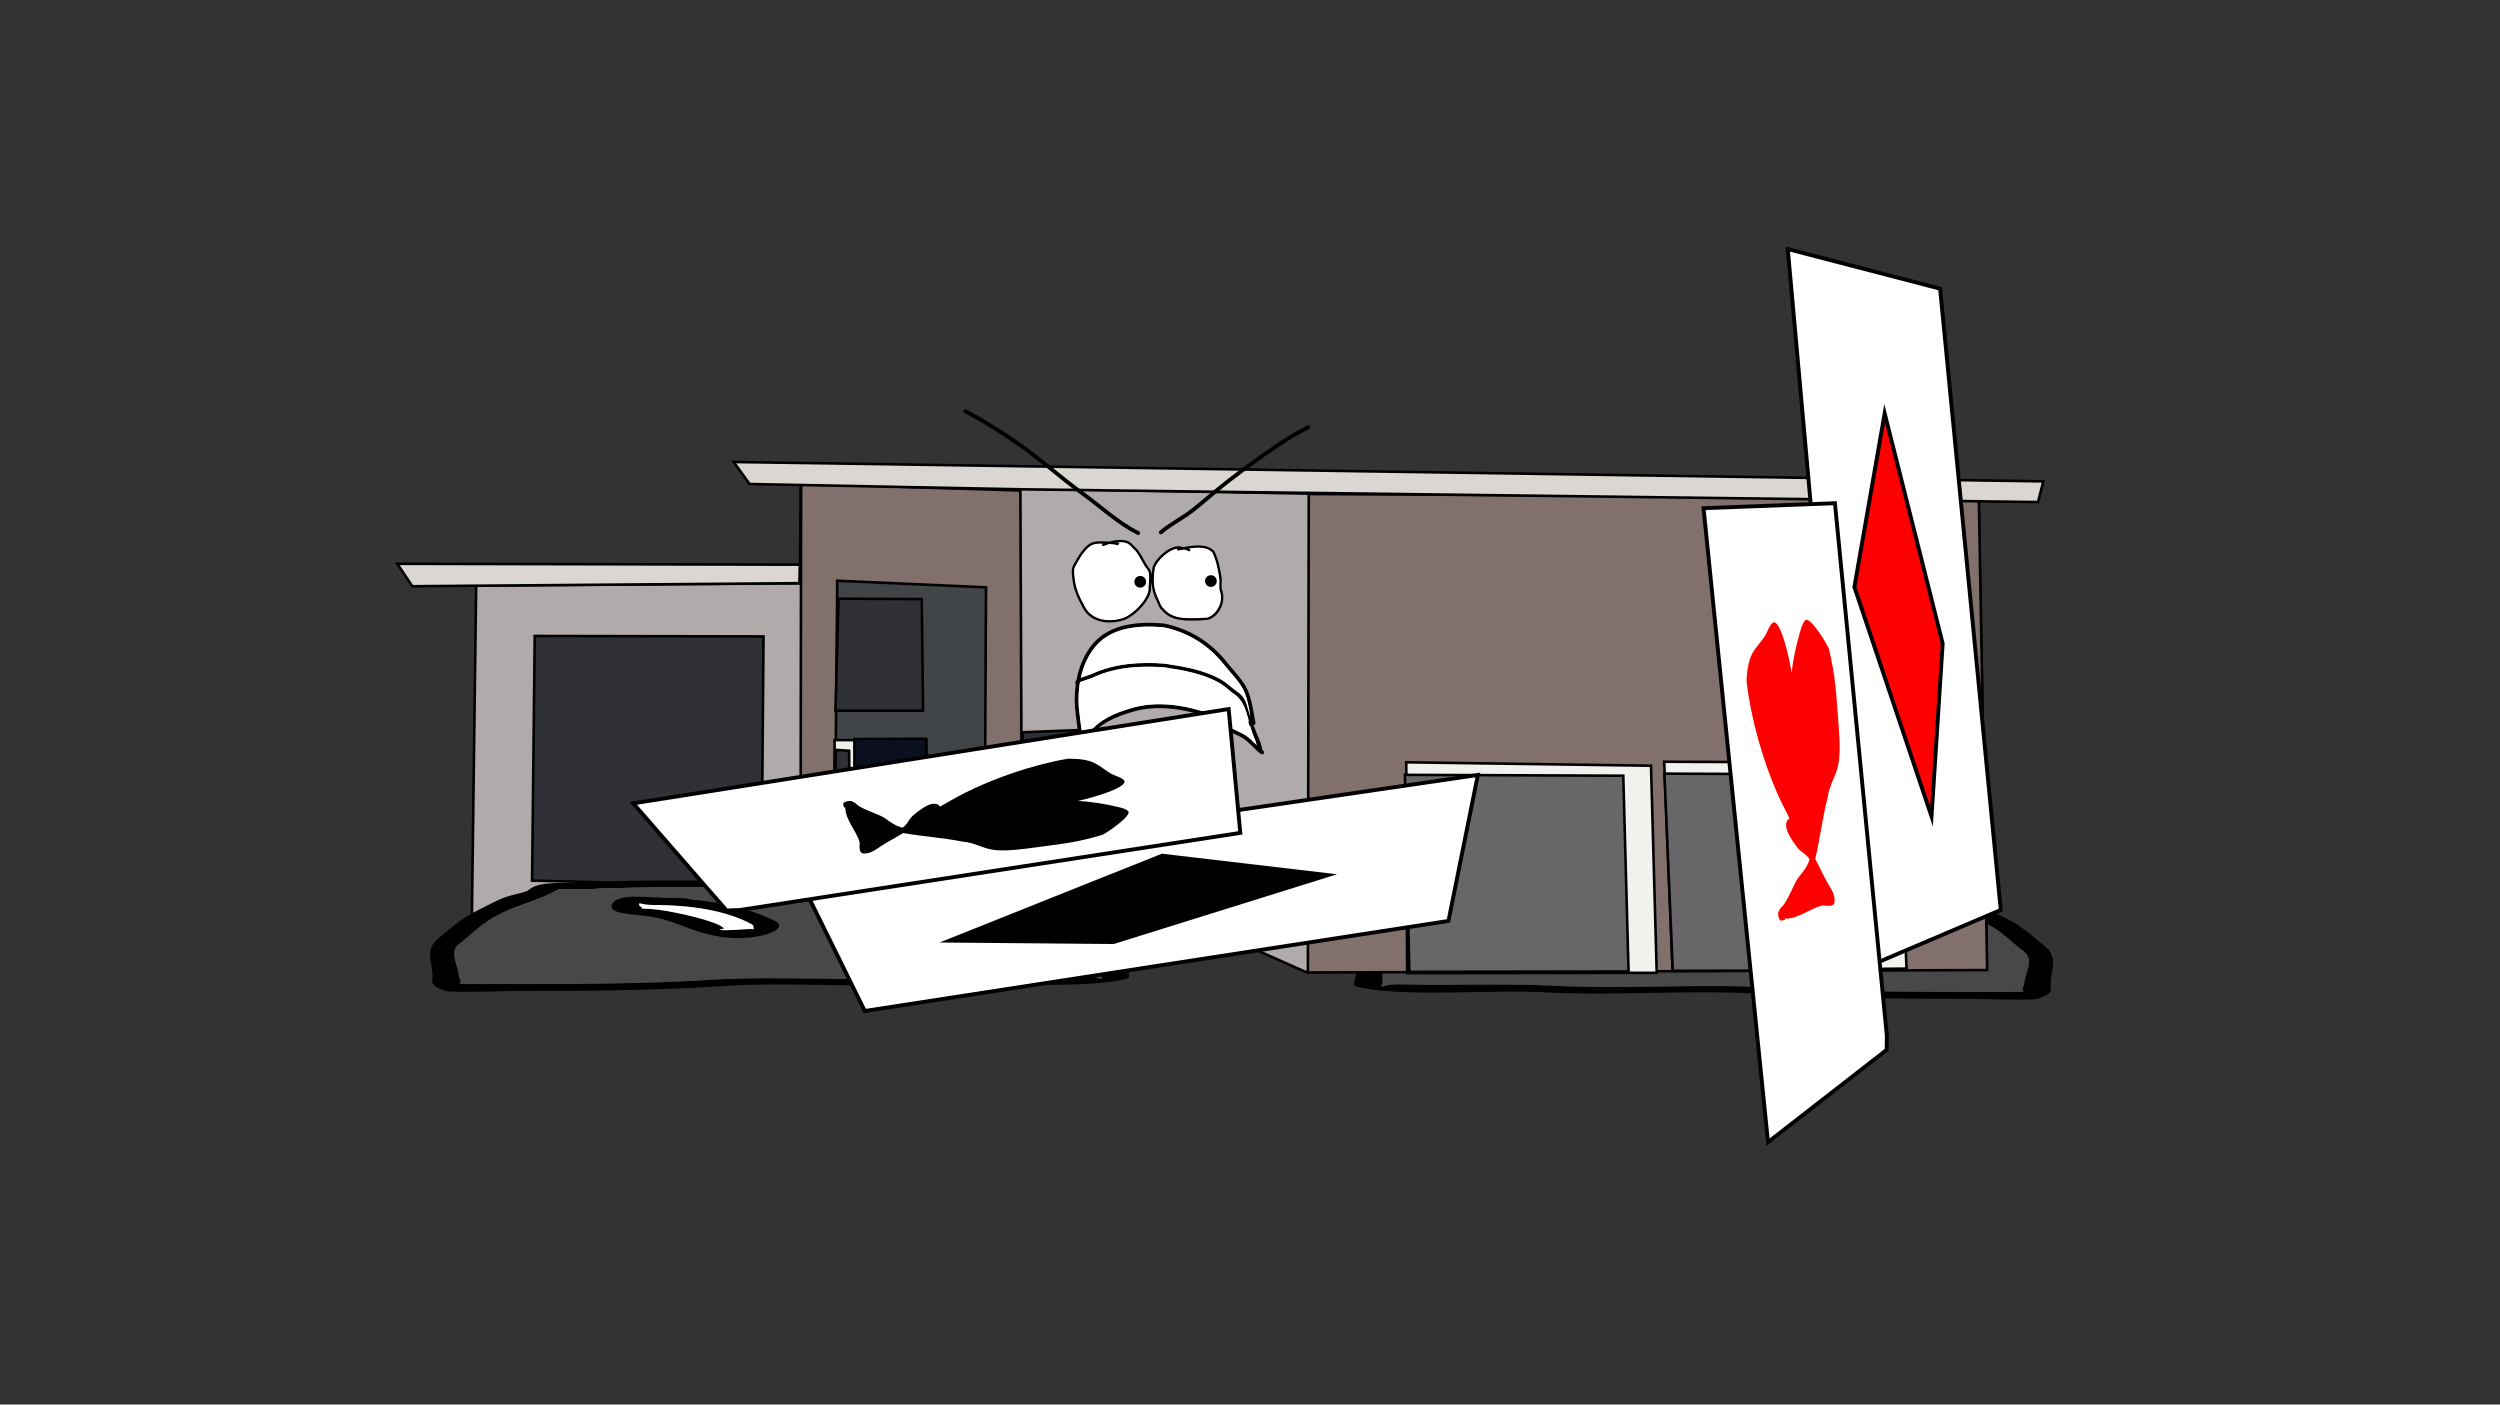 <svg version="1.1" xmlns="http://www.w3.org/2000/svg" xmlns:xlink="http://www.w3.org/1999/xlink" width="959.459" height="539.039" viewBox="0,0,959.459,539.039"><rect x="0" y="0" width="959.459" height="539.039" fill="#333333" stroke="none"/><g transform="translate(159.73,89.52)"><g data-paper-data="{&quot;isPaintingLayer&quot;:true}" fill-rule="nonzero" stroke-linejoin="miter" stroke-miterlimit="10" stroke-dasharray="" stroke-dashoffset="0" style="mix-blend-mode: normal"><path d="M-159.73,449.52v-539.039h959.459v539.039z" fill="none" stroke="#f00000" stroke-width="0" stroke-linecap="butt"/><path d="M158.899,253.874l33.289,-29.892l93.013,-0.267l-19.582,30.159z" data-paper-data="{&quot;index&quot;:null}" fill="#cedce9" stroke="#000000" stroke-width="1" stroke-linecap="round"/><path d="M367.931,256.874l-19.582,-30.159l93.013,0.267l33.289,29.892z" data-paper-data="{&quot;index&quot;:null}" fill="#cedce9" stroke="#000000" stroke-width="1" stroke-linecap="round"/><path d="M483.498,255.307c-2.517,0.331 -4.992,0.52 -7.442,0.656c0.017,0.051 0.025,0.104 0.025,0.159c0,1.346 -5.125,1.346 -5.125,1.346c-22.636,0 -45.271,0 -67.907,0c-5.825,0 -20.318,-0.611 -24.615,0.194c-2.475,0.464 -4.246,0.418 -7.417,0.479c-0.358,0.007 -1.009,0.022 -1.584,0.031c3.066,0.575 1.584,5.888 1.584,7.373c0,6.282 0,12.563 0,18.845c0,1.122 0,2.243 0,3.365c0,0.449 -0.901,1.727 0,1.346c3.429,-1.45 10.122,-0.67 17.938,-0.673c15.406,-0.005 31.9,-0.438 47.031,0.29c27.631,1.451 57.338,-0.868 84.748,0.75c23.085,1.516 50.72,1.652 74.505,1.652c5.979,0 11.958,0 17.938,0c0.9,0 2.312,-0.032 3.775,-0.067c-1.471,-0.691 0.069,-2.36 0.069,-3.298c0,-3.505 4.473,-9.55 -1.018,-12.698c-4.852,-3.823 -7.922,-7.505 -15.837,-11.318c-5.84,-2.813 -14.932,-5.307 -19.764,-8.102c-2.343,-1.666 -4.44,-0.475 -12.069,-0.861c-16.881,-0.853 -33.812,-0.673 -51.251,-0.673c-6.357,0 -14.34,0.339 -20.5,0c-1.3,-0.072 -3.744,-0.338 -5.576,-0.555c3.35,0.68 -4.295,1.337 -7.507,1.759zM403.049,254.776c17.107,0 34.215,0 51.322,0c0.494,-0.065 0.987,-0.13 1.48,-0.194c6.5,-0.854 12.369,-0.627 17.938,-1.01c7.589,-0.521 12.129,-2.275 19.959,-2.692c4.498,-0.24 16.957,0.531 23.333,0.531c17.29,0 34.561,-0.26 51.251,0.673c9.376,0.524 17.299,-0.497 21.684,2.62c0.646,1.184 5.82,1.924 8.526,2.835c4.135,1.392 7.591,3.454 10.791,4.995c7.932,3.821 11.42,7.752 16.393,11.67c4.445,4.131 1.544,9.253 1.544,13.55c0,2.376 1.426,4.05 -5.125,6.057c-2.284,0.7 -23.388,0 -26.907,0c-24.533,0 -53.197,-0.171 -76.991,-1.733c-26.139,-2.007 -57.254,0.698 -84.272,-0.721c-21.772,-1.288 -55.379,2.143 -73.209,-2.257c-1.765,-0.436 0,-3.994 0,-4.711c0,-6.282 0,-12.563 0,-18.845c0,-2.1 -3.525,-7.114 1.822,-8.678c9.331,-2.729 26.795,-2.09 40.459,-2.09z" data-paper-data="{&quot;index&quot;:null}" fill="#000000" stroke="none" stroke-width="1" stroke-linecap="butt"/><path d="M475.984,255.898c2.45,-0.136 4.955,-0.327 7.472,-0.658c3.213,-0.422 10.888,-1.08 7.538,-1.76c1.832,0.218 4.296,0.484 5.596,0.555c6.16,0.339 14.215,0.003 20.572,0.003c17.439,0 34.48,-0.161 51.36,0.692c7.629,0.385 9.742,-0.8 12.085,0.866c4.832,2.795 13.962,5.309 19.802,8.122c7.915,3.813 10.995,7.52 15.848,11.343c5.491,3.149 0.994,9.217 0.994,12.722c0,0.938 -1.55,2.613 -0.079,3.303c-1.462,0.035 -2.877,0.068 -3.777,0.068c-5.979,0 -11.969,0.004 -17.948,0.004c-23.785,0 -51.531,-0.113 -74.617,-1.629c-27.41,-1.617 -57.389,0.689 -85.019,-0.763c-15.131,-0.728 -31.672,-0.311 -47.078,-0.305c-7.815,0.003 -14.514,-0.78 -17.944,0.67c-0.901,0.381 -0.004,-0.899 -0.004,-1.348c0,-1.122 -0.009,-2.249 -0.009,-3.371c0,-6.282 -0.011,-12.601 -0.011,-18.882c0,-1.485 1.498,-6.811 -1.569,-7.386c0.575,-0.009 1.227,-0.024 1.585,-0.031c3.171,-0.061 4.946,-0.017 7.421,-0.481c4.296,-0.805 18.803,-0.201 24.628,-0.201c22.636,0 45.392,-0.027 68.028,-0.027c0,0 5.15,-0.002 5.15,-1.348c0,-0.055 -0.008,-0.108 -0.025,-0.159z" data-paper-data="{&quot;noHover&quot;:false,&quot;origItem&quot;:[&quot;Path&quot;,{&quot;applyMatrix&quot;:true,&quot;segments&quot;:[[[579.60736,595.76373],[0.95609,-0.20262],[0.00646,0.07548]],[[579.61718,596],[0,-0.08208],[0,2]],[[577.61718,598],[0,0],[-8.83333,0]],[[551.11718,598],[8.83333,0],[-2.27308,0]],[[541.51161,598.28885],[1.67648,-1.19621],[-0.96568,0.68904]],[[538.61718,599],[1.23739,-0.09027],[-0.13966,0.01019]],[[537.99901,599.04541],[0.22447,-0.0134],[1.19653,0.85421]],[[538.61718,610],[0,-2.20646],[0,9.33333]],[[538.61718,638],[0,-9.33333],[0,1.66667]],[[538.61718,643],[0,-1.66667],[0,0.66667]],[[538.61718,645],[-0.35177,0.56631],[1.33831,-2.15456]],[[545.61718,644],[-3.04994,0.00386],[6.01206,-0.00761]],[[563.97058,644.43107],[-5.90478,-1.08158],[10.78253,2.15651]],[[597.04254,645.54479],[-10.6965,-2.40266],[9.00888,2.25222]],[[626.11718,648],[-9.28168,0],[2.33333,0]],[[633.11718,648],[-2.33333,0],[0.35109,0]],[[634.59021,647.90091],[-0.5707,0.05184],[-0.57412,-1.02596]],[[634.61718,643],[0,1.39387],[0,-5.20707]],[[634.21982,624.13246],[2.14282,4.67827],[-1.8936,-5.6808]],[[628.03948,607.31672],[3.08887,5.66543],[-2.2791,-4.1802]],[[620.32688,595.27881],[1.8857,4.15235],[-0.91417,-2.47477]],[[615.61718,594],[2.9771,0.57275],[-6.58756,-1.26734]],[[595.61718,593],[6.8054,0],[-2.48058,0]],[[587.61718,593],[2.40395,0.50364],[-0.50743,-0.10631]],[[585.44122,592.1748],[0.71481,0.32365],[1.30749,1.01011]],[[582.51161,594.78885],[1.25365,-0.62682],[-0.98239,0.4912]]],&quot;closed&quot;:true}],&quot;index&quot;:null}" fill="#484848" stroke="none" stroke-width="1" stroke-linecap="butt"/><path d="M547.832,260.833c0,-0.156 -0.071,-0.417 -0.139,-0.674c-0.264,0.104 -0.658,0.193 -1.164,0.269c-1.518,0.406 -3.822,0.406 -3.822,0.406c-19.521,0 -30.797,3.573 -37.698,7.332c-0.812,0.426 -0.74,0.94 -0.74,1.417c0,0.136 -0.049,0.351 -0.103,0.574c0.052,-0.072 0.18,-0.131 0.443,-0.169c1.159,-0.167 11.237,0.857 12.473,0.267c0.372,-0.177 -1.823,-0.21 -1.702,-0.41c1.489,-2.455 17.275,-6.169 25.035,-7.188c2.013,-0.264 4.278,-0.397 6.531,-0.458c-0.881,-0.36 0.886,-0.912 0.886,-1.366zM504.138,270.268c-0.116,0.479 -0.219,0.936 0.13,0.66c0.239,-0.188 -0.106,-0.453 -0.13,-0.66zM495.841,266.961c7.325,-3.627 17.067,-6.934 32.248,-8.235c1.426,-0.585 4.368,-0.585 4.368,-0.585h2.563c5.802,0 8.872,-0.531 15.105,-0.531c8.655,0 10.662,4.52 6.136,5.844c-2.856,0.835 -7.437,1.109 -11.261,1.612c-11.317,1.486 -15.516,5.757 -27.917,7.882c-13.143,2.252 -27.613,-2.639 -21.24,-5.986z" data-paper-data="{&quot;index&quot;:null}" fill="#000000" stroke="none" stroke-width="1" stroke-linecap="butt"/><path d="M547.883,260.114c0.068,0.257 0.151,0.522 0.151,0.678c0,0.455 -1.746,1.015 -0.865,1.375c-2.252,0.061 -4.531,0.188 -6.544,0.453c-7.76,1.019 -23.623,4.714 -25.111,7.169c-0.121,0.2 1.83,0.351 1.458,0.528c-1.237,0.589 -11.401,-0.452 -12.56,-0.285c-0.262,0.038 -0.39,0.097 -0.442,0.169c0.054,-0.223 0.094,-0.442 0.094,-0.577c0,-0.477 -0.094,-1 0.718,-1.426c6.901,-3.759 18.583,-7.411 38.105,-7.411c0,0 2.314,0.003 3.833,-0.403c0.506,-0.076 0.9,-0.164 1.164,-0.269z" data-paper-data="{&quot;noHover&quot;:false,&quot;origItem&quot;:[&quot;Path&quot;,{&quot;applyMatrix&quot;:true,&quot;segments&quot;:[[[607.563,601.99816],[0.02649,0.38155],[-0.10299,0.15484]],[[607.10872,602.39727],[0.1976,-0.11227],[-0.59254,0.60273]],[[605.61718,603],[0,0],[-7.618,0]],[[590.90604,613.89443],[2.69308,-5.58508],[-0.31682,0.63364]],[[590.61718,616],[0,-0.70843],[0,0.20156]],[[590.57685,616.85325],[0.02106,-0.33136],[0.02013,-0.10671]],[[590.74964,616.60263],[-0.10238,0.05628],[0.45234,-0.24865]],[[595.61718,617],[-0.48256,0.87548],[0.14503,-0.26312]],[[594.95308,616.3906],[-0.04725,0.29671],[0.58086,-3.64773]],[[604.72276,605.71115],[-3.02833,1.51416],[0.78545,-0.39273]],[[607.27135,605.03032],[-0.87898,0.0905],[-0.34365,-0.53523]],[[607.61718,603],[0,0.6759],[0,-0.23192]]],&quot;closed&quot;:true}],&quot;index&quot;:null}" fill="#ffffff" stroke="none" stroke-width="1" stroke-linecap="butt"/><g><g stroke="#000000" stroke-width="1" stroke-linecap="round"><path d="M21.292,268.56l1.721,-133.358l124.253,-0.86l0.287,-37.857l259.26,4.589l192.868,1.434l3.155,179.245l-261.554,1.721l-30.974,-13.766z" fill="#b0aaaa"/><path d="M147.488,268.9l0.234,-172.75l84.154,2.571l0.701,170.88z" fill="#82706c"/><path d="M160.406,268.922l1.183,-135.566l57.098,2.534l-0.676,133.285z" fill="#414548"/><path d="M196.556,259.716l-36.32,-0.676l0.338,-64.531h35.137z" fill="#f0f1ea"/><path d="M195.712,194.002l1.351,66.389l-28.887,-1.52v-64.742z" fill="#0b101f"/><path d="M161.081,198.268l5.068,0.338l0.169,22.974l-5.744,-0.169z" fill="#2f3137"/><path d="M162.095,140.24l31.928,0.169l0.507,42.824h-33.617z" fill="#2f3137"/><path d="M134.01,250.636l-89.532,-2.196l1.014,-93.882l87.801,0.169l-0.676,83.282z" fill="#2f3137"/><path d="M232.2,255.535l0.507,-64.024l56.253,-2.196l-0.507,64.7l-57.267,0.169z" fill="#2f3137"/><path d="M342.216,283.704l0.338,-183.626l257.153,1.351l3.21,181.346z" fill="#82706c"/><path d="M380.309,283.957l-0.338,-80.917l93.925,1.309l2.196,79.481z" fill="#f1f2ee"/><path d="M381.154,283.45l-1.689,-75.596l83.789,0.338l2.027,75.131z" fill="#686669"/><path d="M482.173,282.943l-3.21,-80.115l89.955,0.338l3.041,79.059z" fill="#f1f2ee"/><path d="M482.258,283.07l-3.21,-75.68l78.045,0.338l2.365,75.174z" fill="#686669"/><path d="M147.06,134.286l-148.565,1.183l-5.744,-8.615l154.486,0.338z" fill="#dad6d1"/><path d="M231.49,98.261l-103.554,-2.027l-6.081,-8.446l502.607,7.433l-2.027,7.94z" fill="#dad6d1"/></g><path d="M265.98,118.311c2.673,-0.73 6.003,-1.074 7.98,0.282c1.086,0.745 1.827,1.905 2.848,2.729c1.409,1.864 2.3,3.807 3.499,5.81c0.719,1.201 1.624,1.848 1.844,3.351c0.032,0.222 0.056,0.445 0.073,0.668c0.076,-0.929 0.204,-1.905 0.373,-2.953c0.979,-3.435 6.775,-8.665 10.583,-8.04c0.473,0.095 0.942,0.177 1.406,0.272c4.047,-0.781 9.2,-1.43 11.786,1.681c1.498,2.963 2.24,6.841 2.73,10.099c0.237,1.577 -0.333,3.553 0.282,5.01c1.314,4.055 -0.867,9.278 -4.861,10.941c-1.067,0.444 -2.204,0.134 -3.298,0.446c-5.217,0.007 -11.129,0.742 -15.019,-3.916c-1.183,-0.941 -1.294,-2.023 -1.935,-3.299c-1.37,-2.726 -1.994,-5.025 -2.109,-7.495c-0.089,1.073 -0.21,2.152 -0.212,3.23c-0.721,4.362 -6.237,9.895 -10.237,11.355c-5.752,1.861 -12.716,1.104 -15.782,-4.511c-2.145,-3.945 -3.744,-7.219 -4.176,-11.696c-0.18,-1.873 -0.448,-3.575 0.579,-5.246c1.645,-2.865 4.03,-7.447 7.424,-8.489c1.881,-0.578 4.245,-0.252 6.223,-0.228zM263.428,119.201c-1.176,-0.045 -2.36,-0.027 -3.367,0.29c-3.103,0.975 -5.376,5.423 -6.869,8.05c-0.919,1.441 -0.595,3.014 -0.442,4.638c0.408,4.335 1.961,7.487 4.058,11.311c2.781,5.095 9.341,5.858 14.575,4.046c3.624,-1.32 8.9,-6.518 9.569,-10.493c-0.006,-2.165 0.5,-4.324 0.207,-6.423c-0.185,-1.33 -1.057,-1.888 -1.701,-2.959c-1.167,-1.943 -2.021,-3.83 -3.369,-5.644c-0.969,-0.767 -1.652,-1.871 -2.665,-2.58c-1.09,-0.763 -2.712,-0.896 -4.372,-0.719c0.05,0.011 0.1,0.023 0.15,0.035c0.056,-0.021 0.122,-0.033 0.201,-0.033c0.5,0 0.5,0.5 0.5,0.5l-0.635,0.583c-1.075,-0.303 -2.077,-0.337 -3.167,-0.493c-0,0 -0,0 -0,0c-0.849,0.242 -1.617,0.52 -2.218,0.778c0,0 -0.46,0.197 -0.657,-0.263c-0.151,-0.352 0.083,-0.55 0.201,-0.623zM297.078,121.947c-0.277,0.416 -0.693,0.139 -0.693,0.139l-0.226,-0.161c-0.515,-0.223 -1.048,-0.367 -1.59,-0.483c-0.724,0.146 -1.399,0.292 -1.994,0.411c0,0 -0.49,0.098 -0.588,-0.392c-0.029,-0.143 -0.007,-0.253 0.038,-0.336c-3.241,0.38 -7.696,4.651 -8.452,7.289c-0.783,4.943 -0.633,8.061 1.593,12.532c0.598,1.202 0.653,2.156 1.74,3.031c3.674,4.419 9.264,3.633 14.18,3.639c0.984,-0.281 2.105,0.042 3.032,-0.37c3.434,-1.526 5.579,-6.064 4.327,-9.682c-0.615,-1.601 -0.073,-3.511 -0.331,-5.199c-0.481,-3.152 -1.159,-6.828 -2.579,-9.707c-1.887,-2.237 -5.585,-2.122 -8.894,-1.596l0.299,0.191c0,0 0.416,0.277 0.139,0.693z" fill="#000000" stroke="none" stroke-width="0.5" stroke-linecap="butt"/><path d="M296.936,121.303l-0.293,-0.291c3.308,-0.526 7.036,-0.629 8.923,1.608c1.42,2.878 2.115,6.585 2.596,9.738c0.258,1.688 -0.285,3.619 0.33,5.219c1.252,3.618 -0.915,8.186 -4.349,9.712c-0.927,0.412 -2.057,0.094 -3.041,0.375c-4.916,-0.007 -10.557,0.77 -14.232,-3.649c-1.087,-0.875 -1.15,-1.839 -1.749,-3.041c-2.226,-4.471 -2.378,-7.637 -1.596,-12.58c0.756,-2.638 5.241,-6.935 8.483,-7.315c-0.045,0.084 -0.067,0.193 -0.038,0.336c0.098,0.49 0.59,0.392 0.59,0.392c0.596,-0.119 1.278,-0.267 2.002,-0.413c0.542,0.116 1.081,0.26 1.596,0.482l0.227,0.161c0,0 0.419,0.278 0.696,-0.139c0.277,-0.416 -0.147,-0.594 -0.147,-0.594z" data-paper-data="{&quot;noHover&quot;:false,&quot;origItem&quot;:[&quot;Path&quot;,{&quot;applyMatrix&quot;:true,&quot;segments&quot;:[[[308.47177,100.03618],[0.27735,-0.41603],[-0.27735,0.41603]],[307.77839,100.17485],[[307.5525,100.01422],[0,0],[-0.51505,-0.223]],[[305.96247,99.53143],[0.54184,0.11602],[-0.72407,0.14635]],[[303.96799,99.94284],[0.59563,-0.11916],[0,0]],[[303.37964,99.55061],[0.09806,0.49029],[-0.02859,-0.14296]],[[303.41719,99.21448],[-0.04471,0.08356],[-3.24137,0.38041]],[[294.9655,106.50324],[0.75552,-2.6377],[-0.78265,4.94263]],[[296.55845,119.0357],[-2.22594,-4.47122],[0.59818,1.20156]],[[298.29855,122.06638],[-1.0874,-0.87458],[3.67443,4.41893]],[[312.47848,125.70572],[-4.91596,-0.00661],[0.98396,-0.28113]],[[315.51043,125.33526],[-0.92712,0.41196],[3.4342,-1.52597]],[[319.8374,115.65312],[1.25178,3.6182],[-0.6145,-1.60081]],[[319.50668,110.45413],[0.25768,1.68784],[-0.48127,-3.15235]],[[316.92798,100.74752],[1.41974,2.87824],[-1.88682,-2.23663]],[[308.03429,99.15136],[3.30841,-0.52621],[0,0]],[308.33309,99.3428]],&quot;closed&quot;:true}]}" fill="#ffffff" stroke="none" stroke-width="0.5" stroke-linecap="butt"/><path d="M263.214,119.776c0.197,0.46 0.659,0.262 0.659,0.262c0.601,-0.258 1.377,-0.537 2.226,-0.779c0,0 0,0 0,0c1.09,0.156 2.104,0.191 3.178,0.494l0.637,-0.583c0,0 -0.019,-0.402 -0.519,-0.402c-0.079,0 -0.145,0.013 -0.201,0.034c-0.05,-0.012 -0.085,-0.122 -0.135,-0.133c1.66,-0.177 3.295,-0.04 4.385,0.723c1.014,0.709 1.707,1.82 2.676,2.587c1.348,1.814 2.216,3.719 3.383,5.662c0.644,1.072 1.52,1.64 1.705,2.971c0.293,2.1 -0.214,4.281 -0.208,6.445c-0.669,3.975 -5.979,9.209 -9.603,10.529c-5.235,1.812 -11.845,1.036 -14.626,-4.059c-2.097,-3.824 -3.664,-7.017 -4.072,-11.351c-0.153,-1.625 -0.473,-3.212 0.446,-4.654c1.493,-2.626 3.79,-7.099 6.893,-8.075c1.008,-0.317 2.202,-0.339 3.377,-0.294c-0.118,0.073 -0.353,0.272 -0.202,0.623z" data-paper-data="{&quot;noHover&quot;:false,&quot;origItem&quot;:[&quot;Path&quot;,{&quot;applyMatrix&quot;:true,&quot;segments&quot;:[[[274.82133,97.29075],[-0.11802,0.07349],[-1.17576,-0.04482]],[[271.45394,97.58086],[1.00763,-0.3167],[-3.10272,0.97518]],[[264.58494,105.63052],[1.49349,-2.62619],[-0.91903,1.44111]],[[264.14308,110.26887],[-0.15289,-1.62484],[0.40787,4.33461]],[[268.20092,121.58033],[-2.09658,-3.82409],[2.78061,5.0954]],[[282.77619,125.6267],[-5.23455,1.81182],[3.62416,-1.31971]],[[292.3456,115.13362],[-0.66922,3.97514],[-0.00646,-2.16473]],[[292.55292,108.71026],[0.29274,2.09981],[-0.18548,-1.33042]],[[290.85159,105.75078],[0.64391,1.07165],[-1.16728,-1.94267]],[[287.48231,100.10682],[1.34819,1.81359],[-0.96854,-0.76661]],[[284.81683,97.52652],[1.0137,0.70943],[-1.09011,-0.76291]],[[280.44518,96.80755],[1.6596,-0.17671],[0.05,0.01106]],[[280.59547,96.84208],[-0.05019,-0.01197],[0.056,-0.02101]],[[280.79694,96.8086],[-0.07897,0],[0.5,0]],[281.29694,97.3086],[[280.66162,97.89203],[0,0],[-1.07454,-0.30265]],[[277.49452,97.39897],[1.08966,0.15567],[-0.00001,0]],[[277.49448,97.39897],[0.00001,0],[-0.84917,0.24197]],[[275.27669,98.17654],[0.60083,-0.2579],[0,0]],[[274.62016,97.91393],[0.19696,0.45957],[-0.15076,-0.35178]]],&quot;closed&quot;:true}]}" fill="#ffffff" stroke="none" stroke-width="0.5" stroke-linecap="butt"/><path d="M275.621,133.762c0,-1.243 1.007,-2.25 2.25,-2.25c1.243,0 2.25,1.007 2.25,2.25c0,1.243 -1.007,2.25 -2.25,2.25c-1.243,0 -2.25,-1.007 -2.25,-2.25z" fill="#000000" stroke="none" stroke-width="0.5" stroke-linecap="butt"/><path d="M302.744,133.484c0,-1.243 1.007,-2.25 2.25,-2.25c1.243,0 2.25,1.007 2.25,2.25c0,1.243 -1.007,2.25 -2.25,2.25c-1.243,0 -2.25,-1.007 -2.25,-2.25z" fill="#000000" stroke="none" stroke-width="0.5" stroke-linecap="butt"/><path d="M210.146,67.921c0.359,-0.658 1.018,-0.299 1.018,-0.299l0.889,0.485c6.642,3.623 12.838,7.519 19.067,11.814c8.638,5.956 16.424,13.088 24.936,19.245c7.038,5.091 13.587,11.339 21.343,15.202c0,0 0.671,0.335 0.335,1.006c-0.335,0.671 -1.006,0.335 -1.006,0.335c-7.829,-3.931 -14.436,-10.182 -21.551,-15.328c-8.502,-6.15 -16.28,-13.277 -24.908,-19.226c-6.186,-4.266 -12.336,-8.133 -18.934,-11.732l-0.889,-0.485c0,0 -0.658,-0.359 -0.299,-1.018z" fill="#000000" stroke="none" stroke-width="0.5" stroke-linecap="butt"/><path d="M343.022,74.125c0.336,0.671 -0.334,1.007 -0.334,1.007l-0.526,0.264c-3.538,1.772 -6.974,3.823 -10.261,6.022c-8.712,5.829 -17.132,11.962 -25.199,18.663c-2.696,2.24 -5.341,4.567 -8.101,6.728c-3.926,3.074 -8.553,5.319 -12.32,8.549c0,0 -0.569,0.488 -1.058,-0.081c-0.488,-0.569 0.081,-1.058 0.081,-1.058c3.792,-3.25 8.438,-5.507 12.386,-8.602c2.742,-2.15 5.372,-4.463 8.053,-6.69c8.107,-6.734 16.569,-12.898 25.323,-18.755c3.338,-2.234 6.83,-4.315 10.423,-6.116l0.526,-0.264c0,0 0.671,-0.336 1.007,0.334z" fill="#000000" stroke="none" stroke-width="0.5" stroke-linecap="butt"/><path d="M319.62,188.724l-0.285,-0.885c0.009,-0.414 0.042,-0.725 0.093,-0.983c-1.063,-3.949 -2.248,-7.807 -5.495,-9.964c-1.836,-1.226 -3.353,-2.875 -5.25,-4.012c-6.388,-3.83 -14.23,-5.121 -21.47,-6.238c-9.121,-0.692 -18.634,-0.169 -27.05,3.703c-1.733,0.762 -3.596,1.244 -5.385,1.926c-0.71,4.137 -0.714,8.409 -0.151,12.35c0.53,3.715 0.868,7.447 1.325,11.172c0.637,-1.558 1.551,-3.108 1.982,-3.689c4.136,-5.577 10.251,-8.019 16.701,-9.916c9.648,-2.832 20.572,-1.101 29.834,2.141c2.918,1.125 5,3.162 7.473,4.957c1.967,1.429 4.508,2.16 6.541,3.521c1.455,0.974 2.768,2.348 4.083,3.652c-0.31,-0.971 -0.585,-2.009 -0.87,-2.606c-0.682,-1.433 -1.181,-3.02 -1.633,-4.647c-0.323,-0.123 -0.443,-0.482 -0.443,-0.482zM255.112,170.575c1.491,-0.542 2.997,-0.949 4.437,-1.599c8.722,-3.923 18.402,-4.547 27.837,-3.825c7.46,1.145 15.497,2.502 22.076,6.445c1.92,1.151 3.447,2.811 5.304,4.047c3.774,2.525 3.789,4.83 5.063,8.798c0.071,0.22 0.142,0.44 0.215,0.659c0.005,-0.017 0.01,-0.034 0.016,-0.052c-0.538,-3.09 -1.103,-6.295 -2.304,-9.076c-1.652,-3.826 -5.289,-7.239 -7.854,-10.481c-5.914,-7.474 -13.708,-12.276 -23.067,-14.235c-8.988,-0.773 -19.564,-0.216 -25.906,7.134c-2.942,3.406 -4.819,7.675 -5.818,12.184zM321.332,188.729c0.744,1.971 1.546,3.917 2.381,5.869c0.539,1.258 0.694,2.503 1.055,3.73l0.39,0.325c0.167,0.138 0.274,0.346 0.274,0.58c0,0.414 -0.336,0.75 -0.75,0.75c-0.157,0 -0.303,-0.048 -0.423,-0.131l-0.838,-0.556l0.011,-0.016l-0.049,-0.011c-1.915,-1.64 -3.707,-3.871 -5.774,-5.246c-2.041,-1.357 -4.561,-2.098 -6.543,-3.523c-2.361,-1.697 -4.338,-3.702 -7.113,-4.766c-8.955,-3.133 -19.561,-4.861 -28.893,-2.11c-6.431,1.892 -13.115,4.461 -16.772,10.514c-1.009,1.67 -1.175,3.615 -1.766,5.432l0.197,0.03l-0.139,0.923c-0.049,0.367 -0.363,0.649 -0.743,0.649c-0.381,0 -0.696,-0.284 -0.744,-0.652l-0.216,-1.473c-0.694,-4.733 -1.056,-9.49 -1.733,-14.217c-0.544,-3.811 -0.573,-7.908 0.02,-11.916c-0.52,-0.462 -0.075,-1.019 -0.075,-1.019l0.305,-0.364c0.966,-5.218 3.021,-10.208 6.401,-14.123c6.699,-7.752 17.75,-8.468 27.259,-7.637c9.731,2.019 17.875,7.016 24.025,14.788c2.654,3.354 6.345,6.858 8.055,10.817c1.231,2.851 1.82,6.115 2.376,9.273c0.085,0.16 0.09,0.334 0.079,0.45c0.163,0.924 0.325,1.837 0.503,2.726c0,0 0.147,0.735 -0.588,0.883c-0.061,0.012 -0.118,0.018 -0.171,0.019z" fill="#000000" stroke="none" stroke-width="0.5" stroke-linecap="butt"/><path d="M320.112,189.217c0.453,1.627 0.949,3.219 1.632,4.652c0.285,0.598 0.558,1.638 0.869,2.609c-1.315,-1.304 -2.721,-2.716 -4.176,-3.69c-2.033,-1.36 -4.574,-2.09 -6.541,-3.519c-2.472,-1.796 -4.557,-3.826 -7.475,-4.95c-9.262,-3.242 -20.087,-4.967 -29.734,-2.135c-6.449,1.897 -12.567,4.325 -16.703,9.902c-0.431,0.581 -1.438,2.167 -2.075,3.726c-0.457,-3.725 -0.799,-7.473 -1.329,-11.187c-0.563,-3.941 -0.557,-8.231 0.152,-12.368c1.79,-0.682 3.653,-1.169 5.387,-1.931c8.416,-3.872 17.971,-4.426 27.093,-3.734c7.24,1.117 15.132,2.438 21.52,6.268c1.897,1.137 3.416,2.797 5.253,4.023c3.247,2.157 4.432,6.032 5.495,9.981c-0.051,0.258 -0.085,0.571 -0.094,0.985l0.284,0.886c0,0 0.119,0.359 0.443,0.482z" data-paper-data="{&quot;noHover&quot;:false,&quot;origItem&quot;:[&quot;Path&quot;,{&quot;applyMatrix&quot;:true,&quot;segments&quot;:[[662.02784,333.62593],[[661.45846,331.85655],[0,0],[0.01775,-0.82774]],[[661.64538,329.88976],[-0.10212,0.51632],[-2.12667,-7.89773]],[[650.65491,309.96177],[6.4945,4.31347],[-3.67269,-2.45251]],[[640.15588,301.93718],[3.79346,2.27464],[-12.77609,-7.6608]],[[597.21642,289.46128],[14.47992,2.23322],[-18.24269,-1.38336]],[[543.11589,296.86648],[16.83212,-7.74357],[-3.46687,1.52433]],[[532.34558,300.718],[3.5793,-1.36398],[-1.4195,8.27427]],[[532.04378,325.41801],[-1.12661,-7.88279],[1.06,7.42944]],[[534.69449,347.76145],[-0.91481,-7.4496],[1.27325,-3.11673]],[[538.65803,340.38394],[-0.86212,1.1624],[8.27288,-11.15429]],[[572.05914,320.55179],[-12.89852,3.79368],[19.29566,-5.66326]],[[631.72637,324.83462],[-18.52424,-6.48497],[5.83554,2.24982]],[[646.67184,334.74947],[-4.9448,-3.59145],[3.93404,2.85733]],[[659.75303,341.79065],[-4.06611,-2.7207],[2.91021,1.94726]],[[667.91973,349.09444],[-2.63069,-2.60834],[-0.62025,-1.9416]],[[666.18037,343.88218],[0.56914,1.19511],[-1.3646,-2.86544]],[[662.91349,334.58901],[0.90571,3.25333],[-0.6469,-0.24681]]],&quot;closed&quot;:true}]}" fill="#ffffff" stroke="none" stroke-width="0.5" stroke-linecap="butt"/><path d="M260.883,158.374c6.342,-7.35 16.963,-7.94 25.951,-7.167c9.359,1.959 17.205,6.805 23.119,14.279c2.565,3.242 6.2,6.673 7.853,10.499c1.201,2.781 1.761,5.997 2.3,9.086c-0.005,0.017 -0.099,-0.012 -0.104,0.005c-0.072,-0.219 -0.144,-0.438 -0.215,-0.658c-1.274,-3.969 -1.293,-6.264 -5.067,-8.789c-1.857,-1.236 -3.386,-2.891 -5.306,-4.042c-6.579,-3.943 -14.563,-5.242 -22.023,-6.387c-9.435,-0.722 -19.068,-0.149 -27.79,3.773c-1.441,0.649 -3.046,1.063 -4.537,1.604c0.998,-4.509 2.879,-8.798 5.821,-12.205z" data-paper-data="{&quot;noHover&quot;:false,&quot;origItem&quot;:[&quot;Path&quot;,{&quot;applyMatrix&quot;:true,&quot;segments&quot;:[[[533.01059,297.32816],[1.99684,-9.01803],[2.98178,-1.08354]],[[541.88556,294.13037],[-2.88143,1.29885],[17.44475,-7.84518]],[[597.55873,286.48088],[-18.86903,-1.44477],[14.91953,2.28982]],[[641.71002,299.37112],[-13.15801,-7.88575],[3.83959,2.30111]],[[652.31901,307.46562],[-3.71498,-2.47233],[7.54804,5.04942]],[[662.4459,325.06234],[-2.54796,-7.93732],[0.14136,0.44036]],[[662.87521,326.38014],[-0.14483,-0.4382],[0.01045,-0.03407]],[[662.90653,326.27657],[-0.01044,0.03498],[-1.07644,-6.17947]],[[658.29905,308.12473],[2.40151,5.56132],[-3.30411,-7.65151]],[[642.59139,287.16333],[5.13015,6.48394],[-11.82763,-14.94882]],[[596.45813,258.6934],[18.71702,3.91717],[-17.97609,-1.54676]],[[544.64632,272.96073],[12.68431,-14.69952],[-5.88303,6.81254]]],&quot;closed&quot;:true}]}" fill="#ffffff" stroke="none" stroke-width="0.5" stroke-linecap="butt"/></g><g stroke="none" stroke-width="1" stroke-linecap="butt"><path d="M150.051,252.307c-3.212,-0.422 -10.858,-1.08 -7.507,-1.759c-1.832,0.218 -4.276,0.484 -5.576,0.555c-6.16,0.339 -14.144,0 -20.5,0c-17.439,0 -34.37,-0.18 -51.251,0.673c-7.629,0.385 -9.726,-0.805 -12.069,0.861c-4.832,2.795 -13.924,5.289 -19.764,8.102c-7.915,3.813 -10.985,7.494 -15.837,11.318c-5.491,3.149 -1.018,9.194 -1.018,12.698c0,0.938 1.54,2.608 0.069,3.298c1.462,0.035 2.875,0.067 3.775,0.067c5.979,0 11.958,0 17.938,0c23.785,0 51.419,-0.137 74.505,-1.652c27.41,-1.617 57.117,0.702 84.748,-0.75c15.131,-0.728 31.625,-0.295 47.031,-0.29c7.816,0.003 14.508,-0.777 17.938,0.673c0.901,0.381 0,-0.897 0,-1.346c0,-1.122 0,-2.243 0,-3.365c0,-6.282 0,-12.563 0,-18.845c0,-1.485 -1.482,-6.798 1.584,-7.373c-0.575,-0.009 -1.226,-0.024 -1.584,-0.031c-3.171,-0.061 -4.942,-0.015 -7.417,-0.479c-4.296,-0.805 -18.79,-0.194 -24.615,-0.194c-22.636,0 -45.271,0 -67.907,0c0,0 -5.125,0 -5.125,-1.346c0,-0.055 0.009,-0.108 0.025,-0.159c-2.45,-0.136 -4.925,-0.326 -7.442,-0.656zM230.5,251.776c13.664,0 31.128,-0.639 40.459,2.09c5.347,1.564 1.822,6.578 1.822,8.678c0,6.282 0,12.563 0,18.845c0,0.717 1.765,4.276 0,4.711c-17.83,4.4 -51.436,0.969 -73.209,2.257c-27.018,1.419 -58.133,-1.285 -84.272,0.721c-23.793,1.562 -52.458,1.733 -76.991,1.733c-3.519,0 -24.622,0.7 -26.907,0c-6.551,-2.007 -5.125,-3.682 -5.125,-6.057c0,-4.297 -2.9,-9.419 1.544,-13.55c4.973,-3.919 8.461,-7.849 16.393,-11.67c3.2,-1.541 6.656,-3.603 10.791,-4.995c2.706,-0.911 7.879,-1.651 8.526,-2.835c4.385,-3.117 12.308,-2.096 21.684,-2.62c16.69,-0.933 33.961,-0.673 51.251,-0.673c6.376,0 18.835,-0.771 23.333,-0.531c7.83,0.417 12.37,2.171 19.959,2.692c5.569,0.382 11.438,0.156 17.938,1.01c0.493,0.065 0.987,0.13 1.48,0.194c17.107,0 34.215,0 51.322,0z" data-paper-data="{&quot;index&quot;:null}" fill="#000000"/><path d="M157.565,252.898c-0.017,0.051 -0.025,0.104 -0.025,0.159c0,1.346 5.15,1.348 5.15,1.348c22.636,0 45.392,0.027 68.028,0.027c5.825,0 20.332,-0.604 24.628,0.201c2.475,0.464 4.25,0.42 7.421,0.481c0.358,0.007 1.009,0.022 1.585,0.031c-3.066,0.575 -1.569,5.901 -1.569,7.386c0,6.282 -0.011,12.601 -0.011,18.882c0,1.122 -0.009,2.249 -0.009,3.371c0,0.449 0.898,1.729 -0.004,1.348c-3.429,-1.45 -10.128,-0.668 -17.944,-0.67c-15.406,-0.005 -31.947,-0.422 -47.078,0.305c-27.631,1.451 -57.609,-0.854 -85.019,0.763c-23.085,1.516 -50.832,1.629 -74.617,1.629c-5.979,0 -11.969,-0.004 -17.948,-0.004c-0.9,0 -2.314,-0.033 -3.777,-0.068c1.471,-0.691 -0.079,-2.365 -0.079,-3.303c0,-3.505 -4.497,-9.573 0.994,-12.722c4.852,-3.823 7.932,-7.53 15.848,-11.343c5.84,-2.813 14.97,-5.327 19.802,-8.122c2.343,-1.666 4.456,-0.48 12.085,-0.866c16.881,-0.853 33.921,-0.692 51.36,-0.692c6.357,0 14.411,0.336 20.572,-0.003c1.3,-0.072 3.764,-0.338 5.596,-0.555c-3.351,0.68 4.325,1.338 7.538,1.76c2.517,0.331 5.022,0.522 7.472,0.658z" data-paper-data="{&quot;noHover&quot;:false,&quot;origItem&quot;:[&quot;Path&quot;,{&quot;applyMatrix&quot;:true,&quot;segments&quot;:[[[579.60736,595.76373],[0.95609,-0.20262],[0.00646,0.07548]],[[579.61718,596],[0,-0.08208],[0,2]],[[577.61718,598],[0,0],[-8.83333,0]],[[551.11718,598],[8.83333,0],[-2.27308,0]],[[541.51161,598.28885],[1.67648,-1.19621],[-0.96568,0.68904]],[[538.61718,599],[1.23739,-0.09027],[-0.13966,0.01019]],[[537.99901,599.04541],[0.22447,-0.0134],[1.19653,0.85421]],[[538.61718,610],[0,-2.20646],[0,9.33333]],[[538.61718,638],[0,-9.33333],[0,1.66667]],[[538.61718,643],[0,-1.66667],[0,0.66667]],[[538.61718,645],[-0.35177,0.56631],[1.33831,-2.15456]],[[545.61718,644],[-3.04994,0.00386],[6.01206,-0.00761]],[[563.97058,644.43107],[-5.90478,-1.08158],[10.78253,2.15651]],[[597.04254,645.54479],[-10.6965,-2.40266],[9.00888,2.25222]],[[626.11718,648],[-9.28168,0],[2.33333,0]],[[633.11718,648],[-2.33333,0],[0.35109,0]],[[634.59021,647.90091],[-0.5707,0.05184],[-0.57412,-1.02596]],[[634.61718,643],[0,1.39387],[0,-5.20707]],[[634.21982,624.13246],[2.14282,4.67827],[-1.8936,-5.6808]],[[628.03948,607.31672],[3.08887,5.66543],[-2.2791,-4.1802]],[[620.32688,595.27881],[1.8857,4.15235],[-0.91417,-2.47477]],[[615.61718,594],[2.9771,0.57275],[-6.58756,-1.26734]],[[595.61718,593],[6.8054,0],[-2.48058,0]],[[587.61718,593],[2.40395,0.50364],[-0.50743,-0.10631]],[[585.44122,592.1748],[0.71481,0.32365],[1.30749,1.01011]],[[582.51161,594.78885],[1.25365,-0.62682],[-0.98239,0.4912]]],&quot;closed&quot;:true}],&quot;index&quot;:null}" fill="#484848"/><path d="M85.718,257.833c0,0.455 1.767,1.006 0.886,1.366c2.252,0.061 4.518,0.194 6.531,0.458c7.76,1.019 23.547,4.733 25.035,7.188c0.121,0.2 -2.073,0.233 -1.702,0.41c1.237,0.589 11.314,-0.435 12.473,-0.267c0.262,0.038 0.391,0.097 0.443,0.169c-0.054,-0.223 -0.103,-0.439 -0.103,-0.574c0,-0.477 0.072,-0.991 -0.74,-1.417c-6.901,-3.759 -18.176,-7.332 -37.698,-7.332c0,0 -2.304,0 -3.822,-0.406c-0.506,-0.076 -0.9,-0.164 -1.164,-0.269c-0.068,0.257 -0.139,0.518 -0.139,0.674zM129.281,267.928c0.35,0.276 0.247,-0.182 0.13,-0.66c-0.024,0.208 -0.369,0.472 -0.13,0.66zM137.708,263.961c6.373,3.347 -8.097,8.238 -21.24,5.986c-12.401,-2.125 -16.6,-6.396 -27.917,-7.882c-3.823,-0.502 -8.405,-0.776 -11.261,-1.612c-4.526,-1.324 -2.52,-5.844 6.136,-5.844c6.233,0 9.302,0.531 15.105,0.531h2.563c0,0 2.942,0 4.368,0.585c15.181,1.302 24.923,4.608 32.248,8.235z" data-paper-data="{&quot;index&quot;:null}" fill="#000000"/><path d="M85.666,257.114c0.264,0.104 0.658,0.193 1.164,0.269c1.518,0.406 3.833,0.403 3.833,0.403c19.521,0 31.204,3.652 38.105,7.411c0.812,0.426 0.718,0.95 0.718,1.426c0,0.136 0.04,0.354 0.094,0.577c-0.052,-0.072 -0.179,-0.131 -0.442,-0.169c-1.159,-0.167 -11.324,0.874 -12.56,0.285c-0.372,-0.177 1.579,-0.329 1.458,-0.528c-1.488,-2.455 -17.351,-6.15 -25.111,-7.169c-2.013,-0.264 -4.291,-0.392 -6.544,-0.453c0.881,-0.36 -0.865,-0.92 -0.865,-1.375c0,-0.156 0.083,-0.421 0.151,-0.678z" data-paper-data="{&quot;noHover&quot;:false,&quot;origItem&quot;:[&quot;Path&quot;,{&quot;applyMatrix&quot;:true,&quot;segments&quot;:[[[607.563,601.99816],[0.02649,0.38155],[-0.10299,0.15484]],[[607.10872,602.39727],[0.1976,-0.11227],[-0.59254,0.60273]],[[605.61718,603],[0,0],[-7.618,0]],[[590.90604,613.89443],[2.69308,-5.58508],[-0.31682,0.63364]],[[590.61718,616],[0,-0.70843],[0,0.20156]],[[590.57685,616.85325],[0.02106,-0.33136],[0.02013,-0.10671]],[[590.74964,616.60263],[-0.10238,0.05628],[0.45234,-0.24865]],[[595.61718,617],[-0.48256,0.87548],[0.14503,-0.26312]],[[594.95308,616.3906],[-0.04725,0.29671],[0.58086,-3.64773]],[[604.72276,605.71115],[-3.02833,1.51416],[0.78545,-0.39273]],[[607.27135,605.03032],[-0.87898,0.0905],[-0.34365,-0.53523]],[[607.61718,603],[0,0.6759],[0,-0.23192]]],&quot;closed&quot;:true}],&quot;index&quot;:null}" fill="#ffffff"/></g><g data-paper-data="{&quot;index&quot;:null}"><path d="M551.38,283.862l-24.992,-277.795l58.459,15.205l23.285,238.443z" data-paper-data="{&quot;index&quot;:null}" fill="#ffffff" stroke="#000000" stroke-width="1.5" stroke-linecap="round"/><path d="M585.837,157.459l-4.279,66.356l-29.607,-88.047l11.623,-66.622z" data-paper-data="{&quot;index&quot;:null}" fill="#ff0000" stroke="#000000" stroke-width="1.5" stroke-linecap="round"/><path d="M564.32,313.412l-45.516,35.399l-24.746,-243.298l50.427,-1.908l19.938,204.503z" data-paper-data="{&quot;index&quot;:null}" fill="#ffffff" stroke="#000000" stroke-width="1.5" stroke-linecap="round"/><path d="M526.877,224.808c0.029,-0.123 0.07,-0.235 0.126,-0.325c-1.614,-3.339 -3.283,-6.398 -4.874,-10.072c-5.135,-11.861 -9.818,-27.474 -11.573,-42.524c0.496,-11.492 3.708,-12.162 7.093,-17.373c1.039,-1.6 2.433,-6.454 4.193,-4.883c2.427,2.164 4.703,11.485 6.056,19.063c0.525,-5.667 1.881,-10.968 2.914,-14.699c0.618,-2.23 1.626,-5.958 3.037,-5.602c2.027,0.511 6.515,7.348 8.295,10.988c2.57,10.705 2.753,16.59 3.587,27.248c0.45,5.749 1.011,12.922 0.001,17.531c-1.078,4.922 -3.304,7.102 -4.045,12.406c-1.921,7.295 -2.976,16.027 -4.746,23.54c1.649,3.085 3.234,6.709 4.853,9.452c0.679,1.176 2.802,3.99 2.55,6.981c-0.208,2.471 -3.775,1.28 -4.748,1.489c-4.624,0.992 -9.479,5.355 -14.376,4.975l0.084,0.51l-1.467,0.31c-0.405,0.086 -0.876,-0.715 -1.052,-1.789c-0.134,-0.818 -0.059,-1.558 0.164,-1.902l0.717,-1.188l0.023,0.068l0.037,-0.153c1.916,-1.481 3.737,-6.029 5.273,-9.044c1.561,-3.639 4.486,-5.158 5.76,-9.553c-0.352,-0.5 -0.707,-0.941 -1.063,-1.303c-1.189,-1.21 -2.396,-1.595 -3.63,-3.196c-0.827,-1.072 -4.167,-5.43 -4.302,-8.275c-0.075,-1.58 0.426,-2.431 1.111,-2.679z" data-paper-data="{&quot;index&quot;:null}" fill="#ff0000" stroke="none" stroke-width="0.5" stroke-linecap="butt"/></g><g data-paper-data="{&quot;index&quot;:null}"><path d="M146.36,246.14l261.092,-38.247l-11.282,56.022l-224.01,34.561z" fill="#ffffff" stroke="#000000" stroke-width="1.5" stroke-linecap="round"/><path d="M267.577,272.028l-62.907,-0.545l81.61,-32.607l63.545,7.468z" fill="#000000" stroke="#000000" stroke-width="1.5" stroke-linecap="round"/><path d="M119.128,259.921l-35.837,-41.13l228.519,-36.197l4.46,47.533l-192.127,29.611z" fill="#ffffff" stroke="#000000" stroke-width="1.5" stroke-linecap="round"/><path d="M200.852,219.882c0.118,0.021 0.226,0.054 0.314,0.102c3.069,-1.7 5.871,-3.438 9.258,-5.135c10.934,-5.476 25.435,-10.722 39.559,-13.173c10.882,-0.137 11.684,2.862 16.785,5.784c1.566,0.897 6.224,1.958 4.834,3.704c-1.917,2.407 -10.601,5.048 -17.688,6.725c5.381,0.198 10.46,1.199 14.038,1.978c2.139,0.466 5.714,1.222 5.452,2.574c-0.376,1.941 -6.598,6.541 -9.943,8.415c-9.977,2.992 -15.526,3.474 -25.549,4.824c-5.407,0.728 -12.153,1.636 -16.56,0.925c-4.706,-0.759 -6.883,-2.746 -11.932,-3.167c-6.992,-1.431 -15.296,-1.966 -22.486,-3.242c-2.827,1.72 -6.167,3.408 -8.673,5.082c-1.075,0.703 -3.622,2.857 -6.46,2.777c-2.345,-0.066 -1.408,-3.499 -1.656,-4.406c-1.181,-4.316 -5.558,-8.671 -5.457,-13.318l-0.477,0.106l-0.37,-1.369c-0.102,-0.378 0.63,-0.865 1.635,-1.088c0.765,-0.17 1.468,-0.137 1.805,0.055l1.16,0.615l-0.063,0.025l0.146,0.027c1.5,1.732 5.892,3.212 8.821,4.504c3.519,1.283 5.109,3.966 9.328,4.938c0.454,-0.359 0.851,-0.717 1.175,-1.072c1.08,-1.187 1.381,-2.347 2.827,-3.598c0.969,-0.838 4.91,-4.222 7.59,-4.5c1.489,-0.154 2.318,0.274 2.589,0.909z" fill="#000000" stroke="none" stroke-width="0.5" stroke-linecap="butt"/></g></g></g></svg><!--rotationCenter:479.72973:269.51952-->